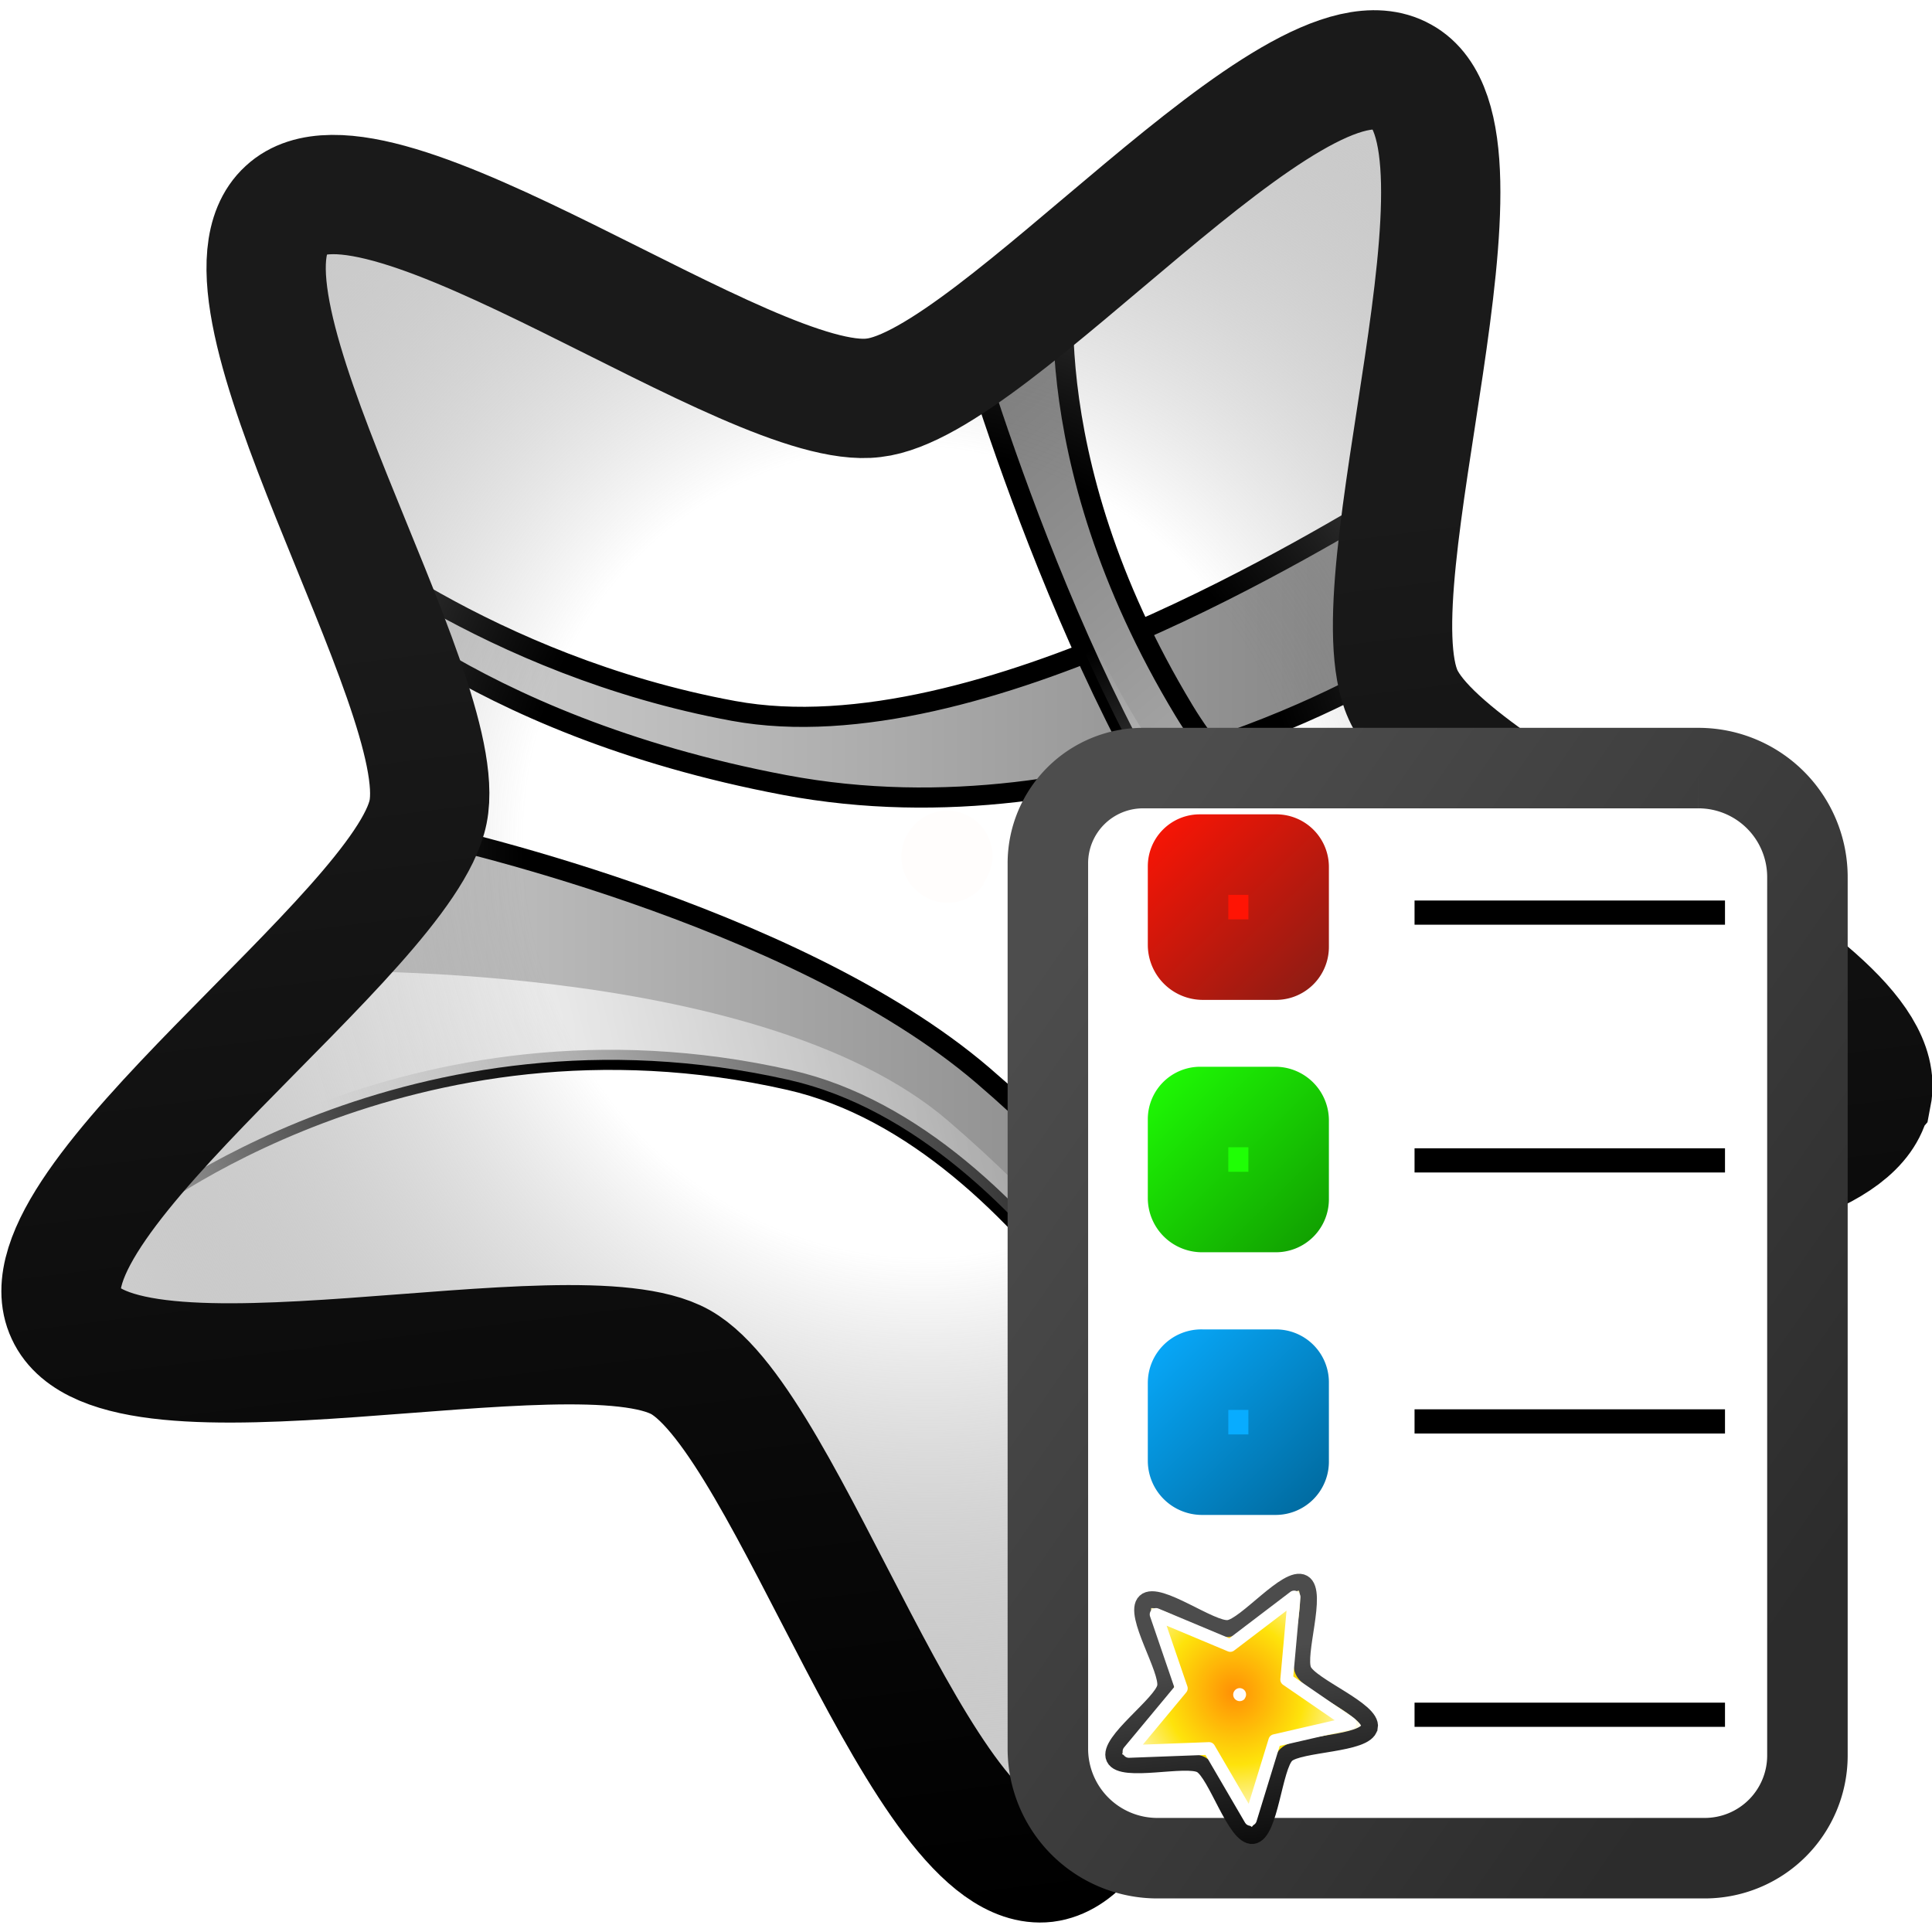 <svg width="48" height="48" xmlns:xlink="http://www.w3.org/1999/xlink" xmlns="http://www.w3.org/2000/svg"><defs><path fill="#fffdfc" fill-rule="evenodd" d="M8.5 7.99a.37.37 0 0 1-.38.37.37.37 0 0 1-.37-.37.37.37 0 0 1 .37-.38.37.37 0 0 1 .37.37" filter="url(#r)" id="reuse-0"/></defs><defs><linearGradient id="a"><stop offset="0" stop-color="#1a1a1a"/><stop offset="1"/></linearGradient><linearGradient id="b"><stop offset="0" stop-color="#ffae05" stop-opacity="0"/><stop offset=".416" stop-color="#7b7b7b" stop-opacity="0"/><stop offset="1" stop-color="#cecece"/></linearGradient><linearGradient xlink:href="#c" id="s" x1="25.47" y1="24.208" x2="45.783" y2="38.346" gradientUnits="userSpaceOnUse"/><linearGradient id="c"><stop offset="0" stop-color="#4d4d4d"/><stop offset="1" stop-color="#2c2c2c"/></linearGradient><linearGradient xlink:href="#d" id="t" x1="28.395" y1="20.758" x2="32.894" y2="25.368" gradientUnits="userSpaceOnUse"/><linearGradient id="d"><stop offset="0" stop-color="#ff1404"/><stop offset="1" stop-color="#861d15"/></linearGradient><linearGradient xlink:href="#e" id="u" x1="28.395" y1="27.368" x2="32.894" y2="31.977" gradientUnits="userSpaceOnUse"/><linearGradient id="e"><stop offset="0" stop-color="#1fff05"/><stop offset="1" stop-color="#109900"/></linearGradient><linearGradient xlink:href="#f" id="v" x1="28.395" y1="33.894" x2="32.894" y2="38.503" gradientUnits="userSpaceOnUse"/><linearGradient id="f"><stop offset="0" stop-color="#08acff"/><stop offset="1" stop-color="#069"/></linearGradient><linearGradient id="g"><stop offset="0" stop-color="#ff8f05"/><stop offset=".522" stop-color="#fee30b"/><stop offset="1" stop-color="#fff"/></linearGradient><linearGradient xlink:href="#h" id="x" gradientUnits="userSpaceOnUse" x1="5.83" y1="6.7" x2="12.91" y2="13.2"/><linearGradient id="h"><stop offset="0" stop-color="#4c4c4c"/><stop offset="1" stop-color="#0d0d0d"/></linearGradient><linearGradient xlink:href="#i" id="k" x1="7.718" y1="16.074" x2="35.358" y2="16.074" gradientUnits="userSpaceOnUse" gradientTransform="translate(.066 -.004)"/><linearGradient id="i"><stop offset="0" stop-color="#d9d9d9"/><stop offset="1" stop-color="gray"/></linearGradient><linearGradient xlink:href="#i" id="l" x1="3.058" y1="28.904" x2="31.034" y2="28.904" gradientUnits="userSpaceOnUse" gradientTransform="translate(.066 -.004)"/><linearGradient xlink:href="#j" id="m" x1="7.56" y1="26.229" x2="27.435" y2="21.1" gradientUnits="userSpaceOnUse" gradientTransform="translate(.066 -.004)"/><linearGradient id="j"><stop offset="0" stop-color="#fff"/><stop offset="1" stop-color="#fff" stop-opacity="0"/></linearGradient><linearGradient xlink:href="#i" id="n" x1="41.058" y1="27.138" x2="25.772" y2="9.096" gradientUnits="userSpaceOnUse" gradientTransform="translate(.066 -.004)"/><linearGradient xlink:href="#j" id="o" x1="36.084" y1="28.491" x2="30.671" y2="14.734" gradientUnits="userSpaceOnUse" gradientTransform="translate(.066 -.004)"/><linearGradient xlink:href="#a" id="q" x1="5.83" x2="12.91" y1="6.7" y2="13.2" gradientUnits="userSpaceOnUse" gradientTransform="matrix(2.647 2.262 -2.267 2.655 22.286 -16.854)"/><radialGradient xlink:href="#g" id="w" cx="7.18" cy="8.2" r="6.59" fx="7.18" fy="8.2" gradientTransform="matrix(.9 .556 -.531 .861 5.08 -2.85)" gradientUnits="userSpaceOnUse"/><radialGradient xlink:href="#b" id="p" cx="7.18" cy="8.2" r="6.59" fx="7.18" fy="8.2" gradientTransform="matrix(1.122 3.511 -3.358 1.083 42.194 -12.933)" gradientUnits="userSpaceOnUse"/><filter id="y" width="1.832" height="1.832" x="-.416" y="-.416" color-interpolation-filters="sRGB"><feGaussianBlur stdDeviation=".13"/></filter><filter id="r" width="1.832" height="1.832" x="-.416" y="-.416" color-interpolation-filters="sRGB"><feGaussianBlur stdDeviation=".13"/></filter></defs><path d="M8.034 13.114s4.06 3.42 10.187 4.548c6.126 1.127 14.922-4.51 16.312-5.262 1.391-.752.075 4.172.075 4.172s-7.141 4.435-15.11 2.932C11.53 18 8.072 14.279 8.072 14.279Z" fill="url(#k)" stroke="#000" stroke-width=".5" stroke-linecap="round" stroke-linejoin="round" paint-order="markers stroke fill"/><path d="M10.59 20.706s9.096 1.955 13.832 6.014c4.736 4.06 6.428 7.856 6.428 7.856l-.977 2.518s-4.058-8.852-10.262-10.261c-9.434-2.142-16.237 3.27-16.237 3.27z" fill="url(#l)" stroke="#000" stroke-width=".5" stroke-linecap="round" stroke-linejoin="round" paint-order="markers stroke fill"/><path d="M7.587 24.135s11.222-.358 15.958 3.702c4.736 4.059 6.507 7.855 6.507 7.855l-.18 1.402s-4.057-8.852-10.26-10.261c-9.435-2.142-16.238 3.27-16.238 3.27z" fill="url(#m)" paint-order="markers stroke fill"/><path d="M24.009 8.265s2.957 10.391 7.33 15.148c4.284 4.66 7.216 6.916 7.216 6.916l8.833-3.458s-13.832-2.368-17.967-9.21c-3.897-6.447-2.894-11.388-2.894-11.388Z" fill="url(#n)" stroke="#000" stroke-width=".5" stroke-linecap="round" stroke-linejoin="round" paint-order="markers stroke fill"/><path d="M24.009 8.265s2.957 10.391 7.33 15.148c4.284 4.66 7.216 6.916 7.216 6.916l4.839-1.344s-11.004-4.208-15.138-11.05C24.358 11.489 25.512 6.65 25.512 6.65Z" fill="url(#o)" paint-order="markers stroke fill"/><path fill="url(#p)" fill-rule="evenodd" stroke="url(#q)" stroke-width="2.964" d="M46.485 27.242c-.58 3.04-12.322 2.744-14.585 4.805-2.26 2.11-2.886 13.836-5.922 14.228-3.039.342-6.381-10.917-9.07-12.433-2.661-1.494-13.993 1.59-15.272-1.2-1.301-2.766 8.392-9.455 9-12.472.607-3.017-5.816-12.867-3.53-14.955 2.237-2.084 11.566 5.06 14.601 4.668 3.04-.342 10.44-9.494 13.129-7.978 2.684 1.467-1.254 12.568.025 15.36 1.279 2.791 12.232 6.96 11.647 9.95z" enable-background="accumulate" overflow="visible" style="marker:none"/><use fill-rule="evenodd" filter="url(#r)" transform="rotate(36.96 28.48 21.097) scale(3.033)" xlink:href="#reuse-0"/><path d="M28.278 19.196h13.796a2.708 2.708 45 0 1 2.709 2.708v21.824a2.551 2.551 135 0 1-2.552 2.551h-13.6a2.72 2.72 45 0 1-2.719-2.719V21.562a2.365 2.365 135 0 1 2.366-2.366z" transform="translate(.122 -.113)" fill="#fff" stroke="url(#s)" stroke-width="2" stroke-linecap="round" paint-order="markers stroke fill"/><path d="M29.685 21.758h1.901a.307.307 45 0 1 .308.308v1.985a.316.316 135 0 1-.317.317h-1.814a.368.368 45 0 1-.368-.368v-1.952a.29.29 135 0 1 .29-.29z" transform="translate(.122 -.526)" fill="#ff1404" stroke="url(#t)" stroke-width="2" stroke-linecap="round" stroke-linejoin="round" paint-order="markers stroke fill"/><path d="M29.698 28.368h1.862a.334.334 45 0 1 .334.334v1.958a.316.316 135 0 1-.317.317h-1.834a.347.347 45 0 1-.348-.348v-1.958a.303.303 135 0 1 .303-.303z" transform="translate(.122 -.865)" fill="#1fff05" stroke="url(#u)" stroke-width="2" stroke-linecap="round" stroke-linejoin="round" paint-order="markers stroke fill"/><path d="M29.725 34.894h1.855a.314.314 45 0 1 .314.314v1.972a.323.323 135 0 1-.323.323h-1.828a.347.347 45 0 1-.348-.348v-1.932a.33.33 135 0 1 .33-.33z" transform="translate(.122 -.865)" fill="#08acff" stroke="url(#v)" stroke-width="2" stroke-linecap="round" stroke-linejoin="round" paint-order="markers stroke fill"/><path paint-order="markers stroke fill" d="M35.144 22.373h7.713v.601h-7.713zM35.144 28.529h7.713v.601h-7.713zM35.144 35.014h7.713v.601h-7.713zM35.144 42.302h7.713v.601h-7.713z"/><path fill="url(#w)" fill-rule="evenodd" stroke="url(#x)" stroke-width=".85" d="M13.51 5.1c.44.77-2.18 2.89-2.29 3.76-.1.88 1.95 3.55 1.36 4.2-.6.64-3.43-1.19-4.3-1.02-.86.17-2.76 2.95-3.56 2.58-.8-.36.07-3.62-.36-4.39C3.93 9.46.69 8.51.8 7.63c.1-.87 3.47-1.05 4.06-1.7.6-.64.51-4.01 1.38-4.18.86-.18 2.07 2.97 2.87 3.34.8.37 3.97-.76 4.4 0z" enable-background="accumulate" overflow="visible" style="marker:none" transform="matrix(.374 .32 -.32 .375 30.6 36.68)"/><path fill="none" stroke="#fff" stroke-linejoin="round" stroke-width="2.23" d="m43.15 26.6-13.29 3.06-4.27 13.9-7.3-12.51-14.12.53 9.24-11.12L8.95 7.43l13.08 5.48 11.25-8.56-1.32 14.56Z" enable-background="accumulate" overflow="visible" style="marker:none" transform="translate(27.46 39.062) scale(.141)"/><use fill-rule="evenodd" filter="url(#y)" transform="scale(.429) rotate(36.96 -94.921 148.319)" xlink:href="#reuse-0"/></svg>